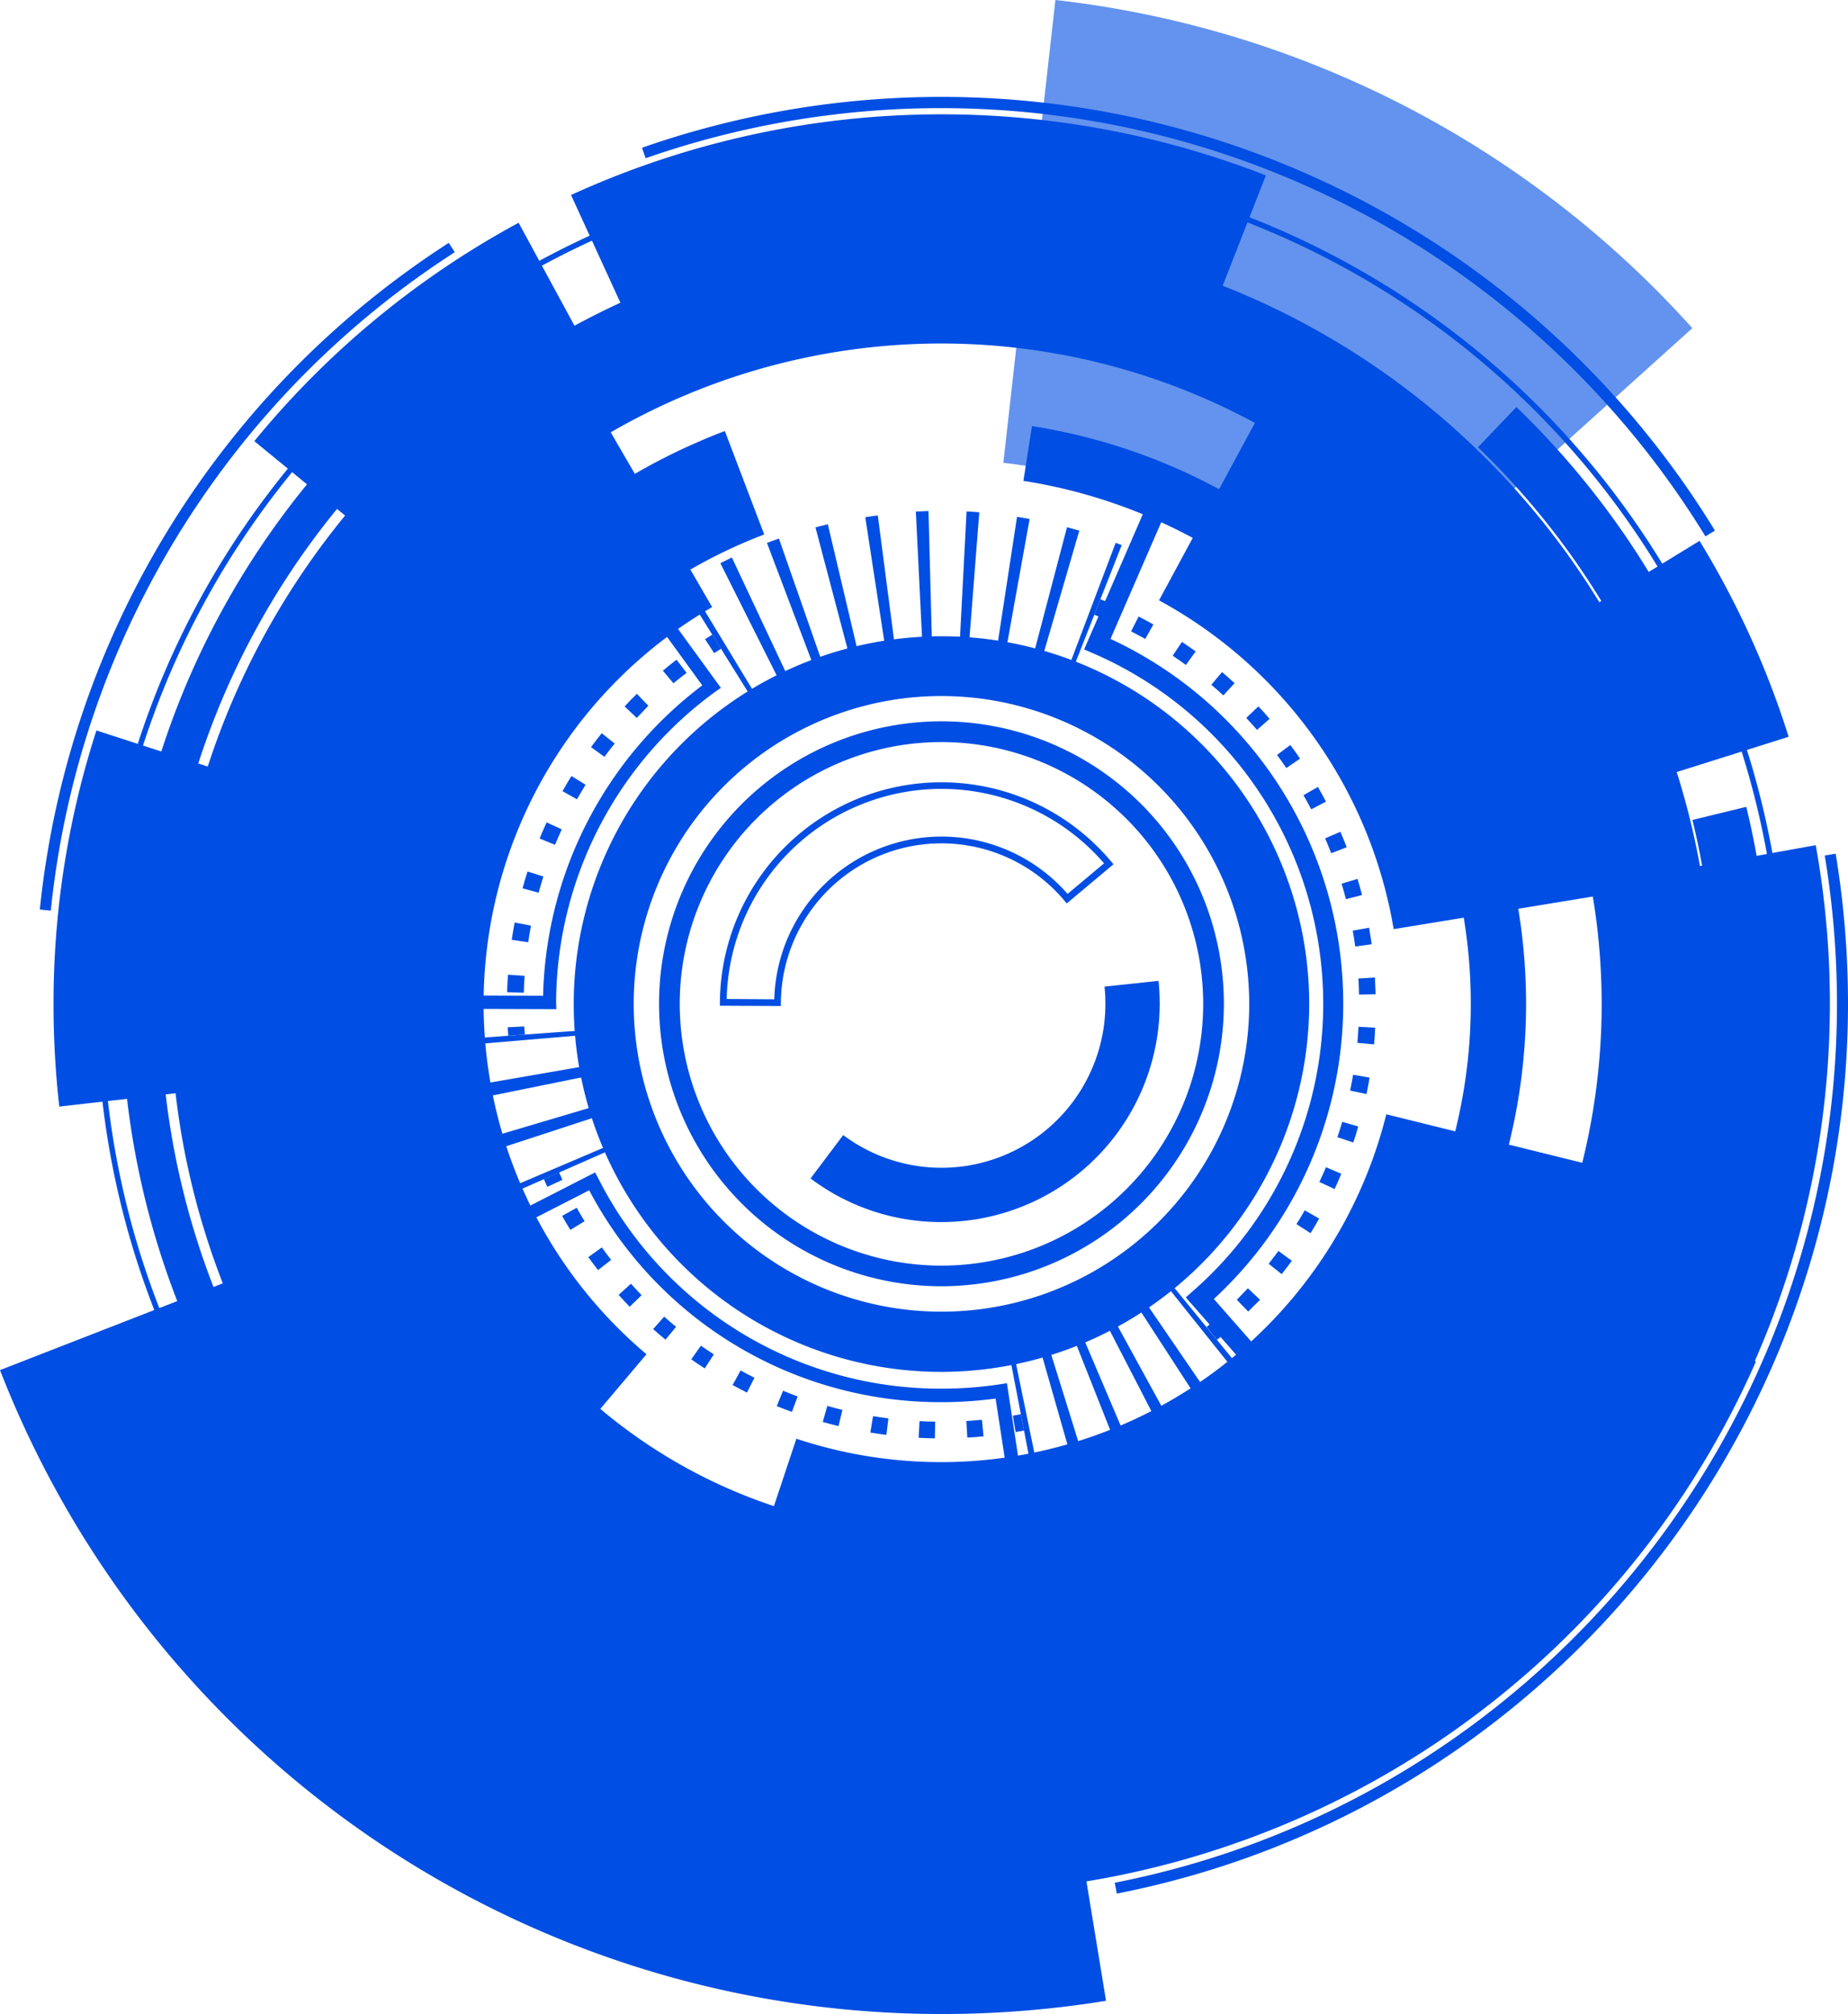 <svg xmlns="http://www.w3.org/2000/svg" viewBox="0 0 321.62 350.44"><g style="isolation:isolate"><g id="a493acf1-9975-4a55-950d-885beddbd354" data-name="Capa 2"><g id="b46f4710-89b5-4f9c-a0ba-bb62a47bf1e1" data-name="Capa 1"><g style="mix-blend-mode:screen"><path d="M163.85,308.86c-74,0-134.19-60.2-134.19-134.19S89.86,40.48,163.85,40.48,298,100.67,298,174.67,237.85,308.86,163.85,308.86Zm0-249.09a114.9,114.9,0,1,0,114.9,114.9A115,115,0,0,0,163.85,59.77Z" style="fill:#004ee3"/></g><g style="mix-blend-mode:screen"><path d="M241.31,240.64,234,234.38A92.11,92.11,0,0,0,178.11,83.67l1.49-9.53a101.76,101.76,0,0,1,61.71,166.5Z" style="fill:#004ee3"/></g><g style="mix-blend-mode:screen"><path d="M179.26,280.13,176.49,261a86.77,86.77,0,0,0,21.56-6l7.56,17.75A106.17,106.17,0,0,1,179.26,280.13Z" style="fill:#004ee3"/></g><g style="mix-blend-mode:screen"><path d="M148.8,275.3a101.25,101.25,0,0,1-72.68-49.08l8.31-4.9a91.68,91.68,0,0,0,65.78,44.44Z" style="fill:#004ee3"/></g><g style="mix-blend-mode:screen"><path d="M62.46,207.56A106.72,106.72,0,0,1,126.15,75L133,93a87.39,87.39,0,0,0-52.16,108.6Z" style="fill:#004ee3"/></g><g style="mix-blend-mode:screen"><path d="M242.55,161.67a80.27,80.27,0,0,0-40.84-57.21l18.35-33.95a119.09,119.09,0,0,1,60.57,84.93Z" style="fill:#004ee3"/></g><g style="mix-blend-mode:screen"><path d="M163.85,293a118.11,118.11,0,0,1-37.45-6.06l12.2-36.6a79.88,79.88,0,0,0,102.67-56.45l37.46,9.27A118.07,118.07,0,0,1,163.85,293Z" style="fill:#004ee3"/></g><g style="mix-blend-mode:screen"><path d="M87.57,265.14a118.37,118.37,0,0,1,17-192.88l19.37,33.38a79.77,79.77,0,0,0-11.43,130Z" style="fill:#004ee3"/></g><g style="opacity:0.61;mix-blend-mode:screen"><path d="M234.3,111.32a94.46,94.46,0,0,0-59.68-30.79L183.68,0A175.45,175.45,0,0,1,294.53,57.1Z" style="fill:#004ee3"/></g><g style="mix-blend-mode:screen"><path d="M274.48,139.79a115.57,115.57,0,0,0-11.62-25.54l32.92-20.14a153.72,153.72,0,0,1,15.51,34.09Z" style="fill:#004ee3"/></g><g style="mix-blend-mode:screen"><path d="M269.66,287.32,243.24,259.2a114.86,114.86,0,0,0,36.58-84.53A117.84,117.84,0,0,0,278,153.91l38-6.85a154.7,154.7,0,0,1-46.28,140.26Z" style="fill:#004ee3"/></g><g style="mix-blend-mode:screen"><path d="M163.85,350.44A175.81,175.81,0,0,1,0,238.4L75.52,209a94.19,94.19,0,0,0,88.33,60.4,96.5,96.5,0,0,0,15.51-1.26l13.13,80A177.81,177.81,0,0,1,163.85,350.44Z" style="fill:#004ee3"/></g><g style="mix-blend-mode:screen"><path d="M10.32,192.55a156.69,156.69,0,0,1-1-17.88,154.51,154.51,0,0,1,7.46-47.57L53.48,139a115.9,115.9,0,0,0-5.59,35.7,118.12,118.12,0,0,0,.77,13.45Z" style="fill:#004ee3"/></g><g style="mix-blend-mode:screen"><path d="M74.11,101.22,44.26,76.76a154.25,154.25,0,0,1,46-38l18.4,33.91A116,116,0,0,0,74.11,101.22Z" style="fill:#004ee3"/></g><g style="mix-blend-mode:screen"><path d="M88.45,180.22c0-.49-.07-1-.1-1.47l2.89-.15.09,1.41Z" style="fill:#004ee3"/><path d="M91.16,172.73l-2.89-.08c0-1,.07-2,.14-3.05l2.89.19C91.23,170.77,91.19,171.74,91.16,172.73Zm.76-8.78-2.86-.42c.15-1,.32-2,.51-3l2.84.53C92.23,162,92.07,163,91.92,164Zm1.82-8.62-2.8-.76c.28-1,.57-2,.87-2.93l2.76.88C94.27,153.45,94,154.39,93.74,155.33ZM96.58,147l-2.67-1.1c.39-.94.79-1.87,1.22-2.8l2.63,1.21C97.35,145.2,97,146.1,96.58,147Zm3.84-7.92-2.52-1.41c.5-.89,1-1.77,1.55-2.64l2.46,1.52C101.4,137.39,100.9,138.23,100.42,139.08Zm4.77-7.39L102.86,130c.6-.82,1.22-1.63,1.86-2.42l2.26,1.8C106.37,130.12,105.77,130.9,105.19,131.69Zm5.63-6.77-2.11-2q1-1.11,2.13-2.19l2,2.07C112.17,123.5,111.49,124.2,110.82,124.92Zm6.4-6-1.86-2.22c.78-.65,1.57-1.29,2.38-1.91l1.76,2.3C118.73,117.63,118,118.25,117.22,118.87Z" style="fill:#004ee3"/><path d="M124.29,113.65l-1.58-2.43,1.25-.79,1.53,2.45Z" style="fill:#004ee3"/></g><g style="mix-blend-mode:screen"><path d="M85.38,209.26l-.44-1,21.3-9.07.33.75Z" style="fill:#004ee3"/><path d="M82.34,201.33q-.37-1.17-.72-2.34l22.19-6.58c.18.58.35,1.15.54,1.72Zm-2.51-9.52c-.16-.8-.31-1.61-.46-2.42l22.82-3.95c.1.59.21,1.18.33,1.76Z" style="fill:#004ee3"/><path d="M78.43,182.06l-.09-1.1,23.09-1.68.07.82Z" style="fill:#004ee3"/></g><g style="mix-blend-mode:screen"><path d="M176.76,249.18l-.49-2.85,1.4-.26.54,2.84C177.73,249,177.25,249.09,176.76,249.18Z" style="fill:#004ee3"/><path d="M162.7,250.27c-.94,0-1.88-.05-2.82-.1l.15-2.89c.9.05,1.81.08,2.72.09Zm5.65-.13-.17-2.88c.91-.06,1.81-.13,2.71-.21l.28,2.88Q169.76,250.07,168.35,250.14Zm-14.09-.47c-.94-.12-1.87-.25-2.79-.4l.47-2.86c.89.15,1.78.28,2.68.39Zm-8.33-1.53c-.92-.22-1.83-.46-2.74-.72l.79-2.79c.87.25,1.75.48,2.63.7Zm-8.11-2.47c-.89-.32-1.76-.66-2.64-1l1.1-2.68c.84.35,1.68.67,2.54,1ZM130,242.31c-.84-.42-1.68-.86-2.5-1.31l1.39-2.54c.79.44,1.6.86,2.41,1.27Zm-7.35-4.21c-.79-.51-1.57-1-2.34-1.58l1.67-2.37c.74.52,1.49,1,2.25,1.52Zm-6.83-5c-.73-.59-1.44-1.21-2.15-1.83l1.92-2.17c.68.61,1.37,1.19,2.07,1.77Zm-6.23-5.73c-.66-.68-1.3-1.36-1.93-2.06l2.15-1.94c.6.67,1.22,1.33,1.85,2ZM104.08,221c-.58-.74-1.14-1.5-1.69-2.26l2.35-1.69c.53.73,1.07,1.46,1.62,2.17Zm-4.81-7c-.49-.8-1-1.61-1.43-2.44l2.53-1.41c.44.79.9,1.57,1.37,2.34Z" style="fill:#004ee3"/><path d="M95.26,206.51c-.21-.44-.41-.89-.61-1.34L97.3,204c.19.44.38.87.58,1.29Z" style="fill:#004ee3"/></g><g style="mix-blend-mode:screen"><path d="M217.36,241.66l-14.45-18.09.63-.51L218.23,241C218,241.19,217.65,241.43,217.36,241.66Z" style="fill:#004ee3"/><path d="M187.42,257.12l-6.36-22.26,1.49-.44,6.89,22.1C188.77,256.73,188.1,256.93,187.42,257.12Zm8-2.73-8.53-21.52,1.43-.59,9.07,21.31Zm7.72-3.51-10.62-20.57,1.36-.73L205,249.88C204.42,250.22,203.79,250.55,203.16,250.88Zm7.34-4.26L197.88,227.2c.44-.28.87-.57,1.3-.86l13.08,19.1C211.68,245.84,211.09,246.23,210.5,246.62Z" style="fill:#004ee3"/><path d="M180.13,258.86l-4.38-22.74.8-.16,4.67,22.68Z" style="fill:#004ee3"/></g><g style="mix-blend-mode:screen"><path d="M191.76,107.5l-1.31-.53,1.06-2.7,1.37.56Z" style="fill:#004ee3"/><path d="M217.24,228.21l-2-2.05c.66-.66,1.31-1.33,1.94-2l2.12,2C218.6,226.82,217.93,227.52,217.24,228.21Zm5.82-6.51-2.27-1.8c.58-.73,1.15-1.48,1.7-2.23l2.34,1.71C224.25,220.17,223.66,220.94,223.06,221.7Zm5-7.14L225.63,213q.75-1.18,1.44-2.4l2.51,1.43C229.1,212.9,228.6,213.74,228.09,214.56Zm4.18-7.67-2.62-1.23c.4-.84.78-1.7,1.15-2.56l2.66,1.14C233.08,205.13,232.68,206,232.27,206.89Zm3.26-8.1-2.74-.92q.45-1.34.84-2.67l2.78.81C236.13,196.94,235.84,197.87,235.53,198.79Zm2.3-8.43-2.83-.6c.19-.91.37-1.83.52-2.75l2.86.49C238.21,188.46,238,189.41,237.83,190.36Zm1.31-8.64-2.88-.26c.08-.93.15-1.86.2-2.8l2.89.16C239.3,179.79,239.23,180.76,239.14,181.72Zm-2.59-8.66c0-.93-.06-1.87-.11-2.8l2.89-.17c0,1,.09,1.94.11,2.91Zm-.66-8.37c-.13-.93-.27-1.85-.43-2.76l2.85-.51c.16,1,.31,1.91.45,2.88Zm-1.62-8.23q-.35-1.36-.75-2.7l2.77-.83c.28.93.54,1.86.78,2.8Zm-2.56-8c-.34-.87-.69-1.73-1.06-2.59l2.66-1.14c.38.89.75,1.78,1.1,2.69Zm-3.48-7.64c-.43-.82-.88-1.64-1.35-2.45l2.51-1.44q.72,1.26,1.41,2.55Zm-4.33-7.18q-.79-1.16-1.62-2.28l2.32-1.73c.58.78,1.14,1.57,1.69,2.37ZM218.77,127c-.61-.7-1.24-1.39-1.88-2.08l2.11-2q1,1,1.95,2.16Zm-5.86-6c-.69-.63-1.39-1.25-2.1-1.85l1.87-2.21c.74.63,1.47,1.27,2.18,1.93Zm-6.52-5.3c-.75-.55-1.52-1.08-2.3-1.6l1.61-2.41c.81.54,1.61,1.1,2.39,1.66Zm-7.07-4.52c-.82-.45-1.64-.9-2.47-1.32l1.31-2.58c.87.44,1.72.9,2.57,1.38Z" style="fill:#004ee3"/><path d="M211.8,233.13,210,230.89l1.09-.91,1.88,2.2Z" style="fill:#004ee3"/></g><g style="mix-blend-mode:screen"><path d="M130.84,121.48,118.6,101.83l1-.58,12,19.8Z" style="fill:#004ee3"/><path d="M135.77,118.72,125.37,98l2-1,9.87,21C136.74,118.24,136.25,118.47,135.77,118.72Zm5.91-2.6-8.2-21.65c.69-.26,1.38-.52,2.08-.76l7.64,21.86C142.69,115.74,142.19,115.93,141.68,116.12Zm39.69-1.56-1.56-.43,5.89-22.39,2.14.59Zm-33.54-.41-5.91-22.39c.71-.19,1.43-.37,2.15-.54l5.32,22.54C148.87,113.88,148.34,114,147.83,114.15Zm27.26-1.07-1.59-.26L177,89.93l2.19.37Zm-21-.25L150.59,90c.72-.11,1.45-.22,2.18-.31l3,23Zm14.54-.57-1.62-.1L168.22,89c.74,0,1.47.08,2.21.14Zm-8.1-.09L159.39,89c.73,0,1.46-.06,2.2-.08l.61,23.14Z" style="fill:#004ee3"/><path d="M186.74,116.39l-.76-.29,8.19-21.65,1.05.4Z" style="fill:#004ee3"/></g><g style="mix-blend-mode:screen"><path d="M163.85,238.71a64,64,0,1,1,64-64A64.11,64.11,0,0,1,163.85,238.71Zm0-117.6a53.56,53.56,0,1,0,53.56,53.56A53.62,53.62,0,0,0,163.85,121.11Z" style="fill:#004ee3"/></g><g style="mix-blend-mode:screen"><path d="M296.81,93.33a156,156,0,0,0-184.44-65.8l-.64-1.82A157.82,157.82,0,0,1,298.46,92.32Z" style="fill:#004ee3"/></g><g style="mix-blend-mode:screen"><path d="M194.37,329.49,194,327.6c72.83-14.28,125.7-78.6,125.7-152.93a157.61,157.61,0,0,0-2.13-25.81l1.9-.32a159.21,159.21,0,0,1,2.15,26.13C321.62,249.93,268.11,315,194.37,329.49Z" style="fill:#004ee3"/></g><g style="mix-blend-mode:screen"><path d="M134.86,329.78c-53-9.85-98.25-47.25-118-97.6l1.8-.7c19.48,49.73,64.13,86.67,116.52,96.4Z" style="fill:#004ee3"/></g><g style="mix-blend-mode:screen"><path d="M8.84,158.45l-1.91-.19a157,157,0,0,1,71.17-116l1.05,1.62A155.12,155.12,0,0,0,8.84,158.45Z" style="fill:#004ee3"/></g><g style="mix-blend-mode:screen"><path d="M163.85,223.81A49.15,49.15,0,1,1,213,174.67,49.2,49.2,0,0,1,163.85,223.81Zm0-94.69a45.55,45.55,0,1,0,45.55,45.55A45.6,45.6,0,0,0,163.85,129.12Z" style="fill:#004ee3"/></g><g style="mix-blend-mode:screen"><path d="M112.25,62,99.38,33.93a155.14,155.14,0,0,1,120.93-3.41L209.05,59.26A124.29,124.29,0,0,0,112.25,62Z" style="fill:#004ee3"/></g><g style="mix-blend-mode:screen"><path d="M285.53,117.23a134.42,134.42,0,0,0-28.32-39.4l6.7-7a144.18,144.18,0,0,1,30.34,42.23Z" style="fill:#004ee3"/></g><g style="mix-blend-mode:screen"><path d="M307.86,181.37l-9.64-.44c.1-2.07.15-4.18.15-6.26a135.34,135.34,0,0,0-3.82-32l9.37-2.28A144.49,144.49,0,0,1,308,174.67C308,176.9,308,179.15,307.86,181.37Z" style="fill:#004ee3"/></g><g style="mix-blend-mode:screen"><path d="M163.85,329.44c-1.77,0-3.57,0-5.35-.09l1.05-30.85c1.43,0,2.87.07,4.3.07a124,124,0,0,0,113.48-74.08l28.26,12.43A154.89,154.89,0,0,1,163.85,329.44Z" style="fill:#004ee3"/></g><g style="mix-blend-mode:screen"><path d="M59.6,272.13A142.72,142.72,0,0,1,61,75.75l4.86,4.68a136,136,0,0,0-1.31,187.09Z" style="fill:#004ee3"/></g><g style="mix-blend-mode:screen"><path d="M227.55,249.86l-21.18-24.11,1.31-1.16a66.45,66.45,0,0,0-17.4-110.9l-1.6-.69,12.78-29.44,1.61.69a98.56,98.56,0,0,1,25.79,164.46Zm-16.27-23.81,16.58,18.87A95.06,95.06,0,0,0,203.27,88.17l-10,23a69.94,69.94,0,0,1,18,114.84Z" style="fill:#004ee3"/></g><g style="mix-blend-mode:screen"><path d="M163.85,272.61A97.59,97.59,0,0,1,76.54,219.1l-.52-1L103.57,204l.53,1a66.78,66.78,0,0,0,59.75,36.63,68.41,68.41,0,0,0,10.24-.77l1.15-.18,4.68,30.58-1.15.17A98.93,98.93,0,0,1,163.85,272.61Zm-84.7-53.53a95.27,95.27,0,0,0,84.7,51.2,96.88,96.88,0,0,0,13.42-.93l-4-26a70.72,70.72,0,0,1-9.44.63,69.11,69.11,0,0,1-61.29-36.87Z" style="fill:#004ee3"/></g><g style="mix-blend-mode:screen"><path d="M96.83,175.59l-30.93-.1v-1.17a98.3,98.3,0,0,1,40.44-78.95l.94-.68,18.18,25-1,.69a67.29,67.29,0,0,0-27.68,54Zm-28.58-2.42,26.27.09a69.67,69.67,0,0,1,27.7-54L106.78,98A96,96,0,0,0,68.25,173.17Z" style="fill:#004ee3"/></g><path d="M163.85,212.64a37.64,37.64,0,0,1-22.78-7.59l5.68-7.55a28.53,28.53,0,0,0,45.63-22.83,29.19,29.19,0,0,0-.15-3l9.4-1c.13,1.29.2,2.61.2,3.92A38,38,0,0,1,163.85,212.64Z" style="fill:#004ee3;mix-blend-mode:screen"/><g style="mix-blend-mode:screen"><path d="M135.9,175.05,125.29,175v-.59a38.55,38.55,0,0,1,68.12-24.47l.38.44-8.14,6.82-.37-.45a27.95,27.95,0,0,0-49.38,17.74Zm-9.43-1.23,8.28.06a29.12,29.12,0,0,1,51.05-18.34l6.35-5.32a37.39,37.39,0,0,0-65.68,23.6Z" style="fill:#004ee3"/></g><g style="mix-blend-mode:screen"><path d="M295.48,170.12l0-.48c-2.33-62.29-48.63-114.83-110.09-124.93l-.47-.08,2.47-15.06.48.08A147,147,0,0,1,310.72,169.07l0,.48ZM186,43.84c61.51,10.33,107.83,62.9,110.4,125.28l13.33-.5A146,146,0,0,0,188.17,30.68Z" style="fill:#004ee3"/></g><g style="mix-blend-mode:screen"><path d="M163.85,321.64c-81,0-147-65.93-147-147a147,147,0,0,1,91.24-136l.45-.18,5.79,14.12-.45.19A131.3,131.3,0,0,0,32.15,174.67c0,72.62,59.08,131.7,131.7,131.7A132.45,132.45,0,0,0,277,242.08l.25-.41,13.11,7.82-.25.42a146.89,146.89,0,0,1-126.28,71.73ZM108,39.71a146.05,146.05,0,0,0-90.19,135c0,80.5,65.5,146,146,146a145.92,145.92,0,0,0,125.2-70.85L277.6,243a133.43,133.43,0,0,1-113.75,64.35c-73.15,0-132.67-59.52-132.67-132.67A132.26,132.26,0,0,1,113.1,52.05Z" style="fill:#004ee3"/></g></g></g></g></svg>
